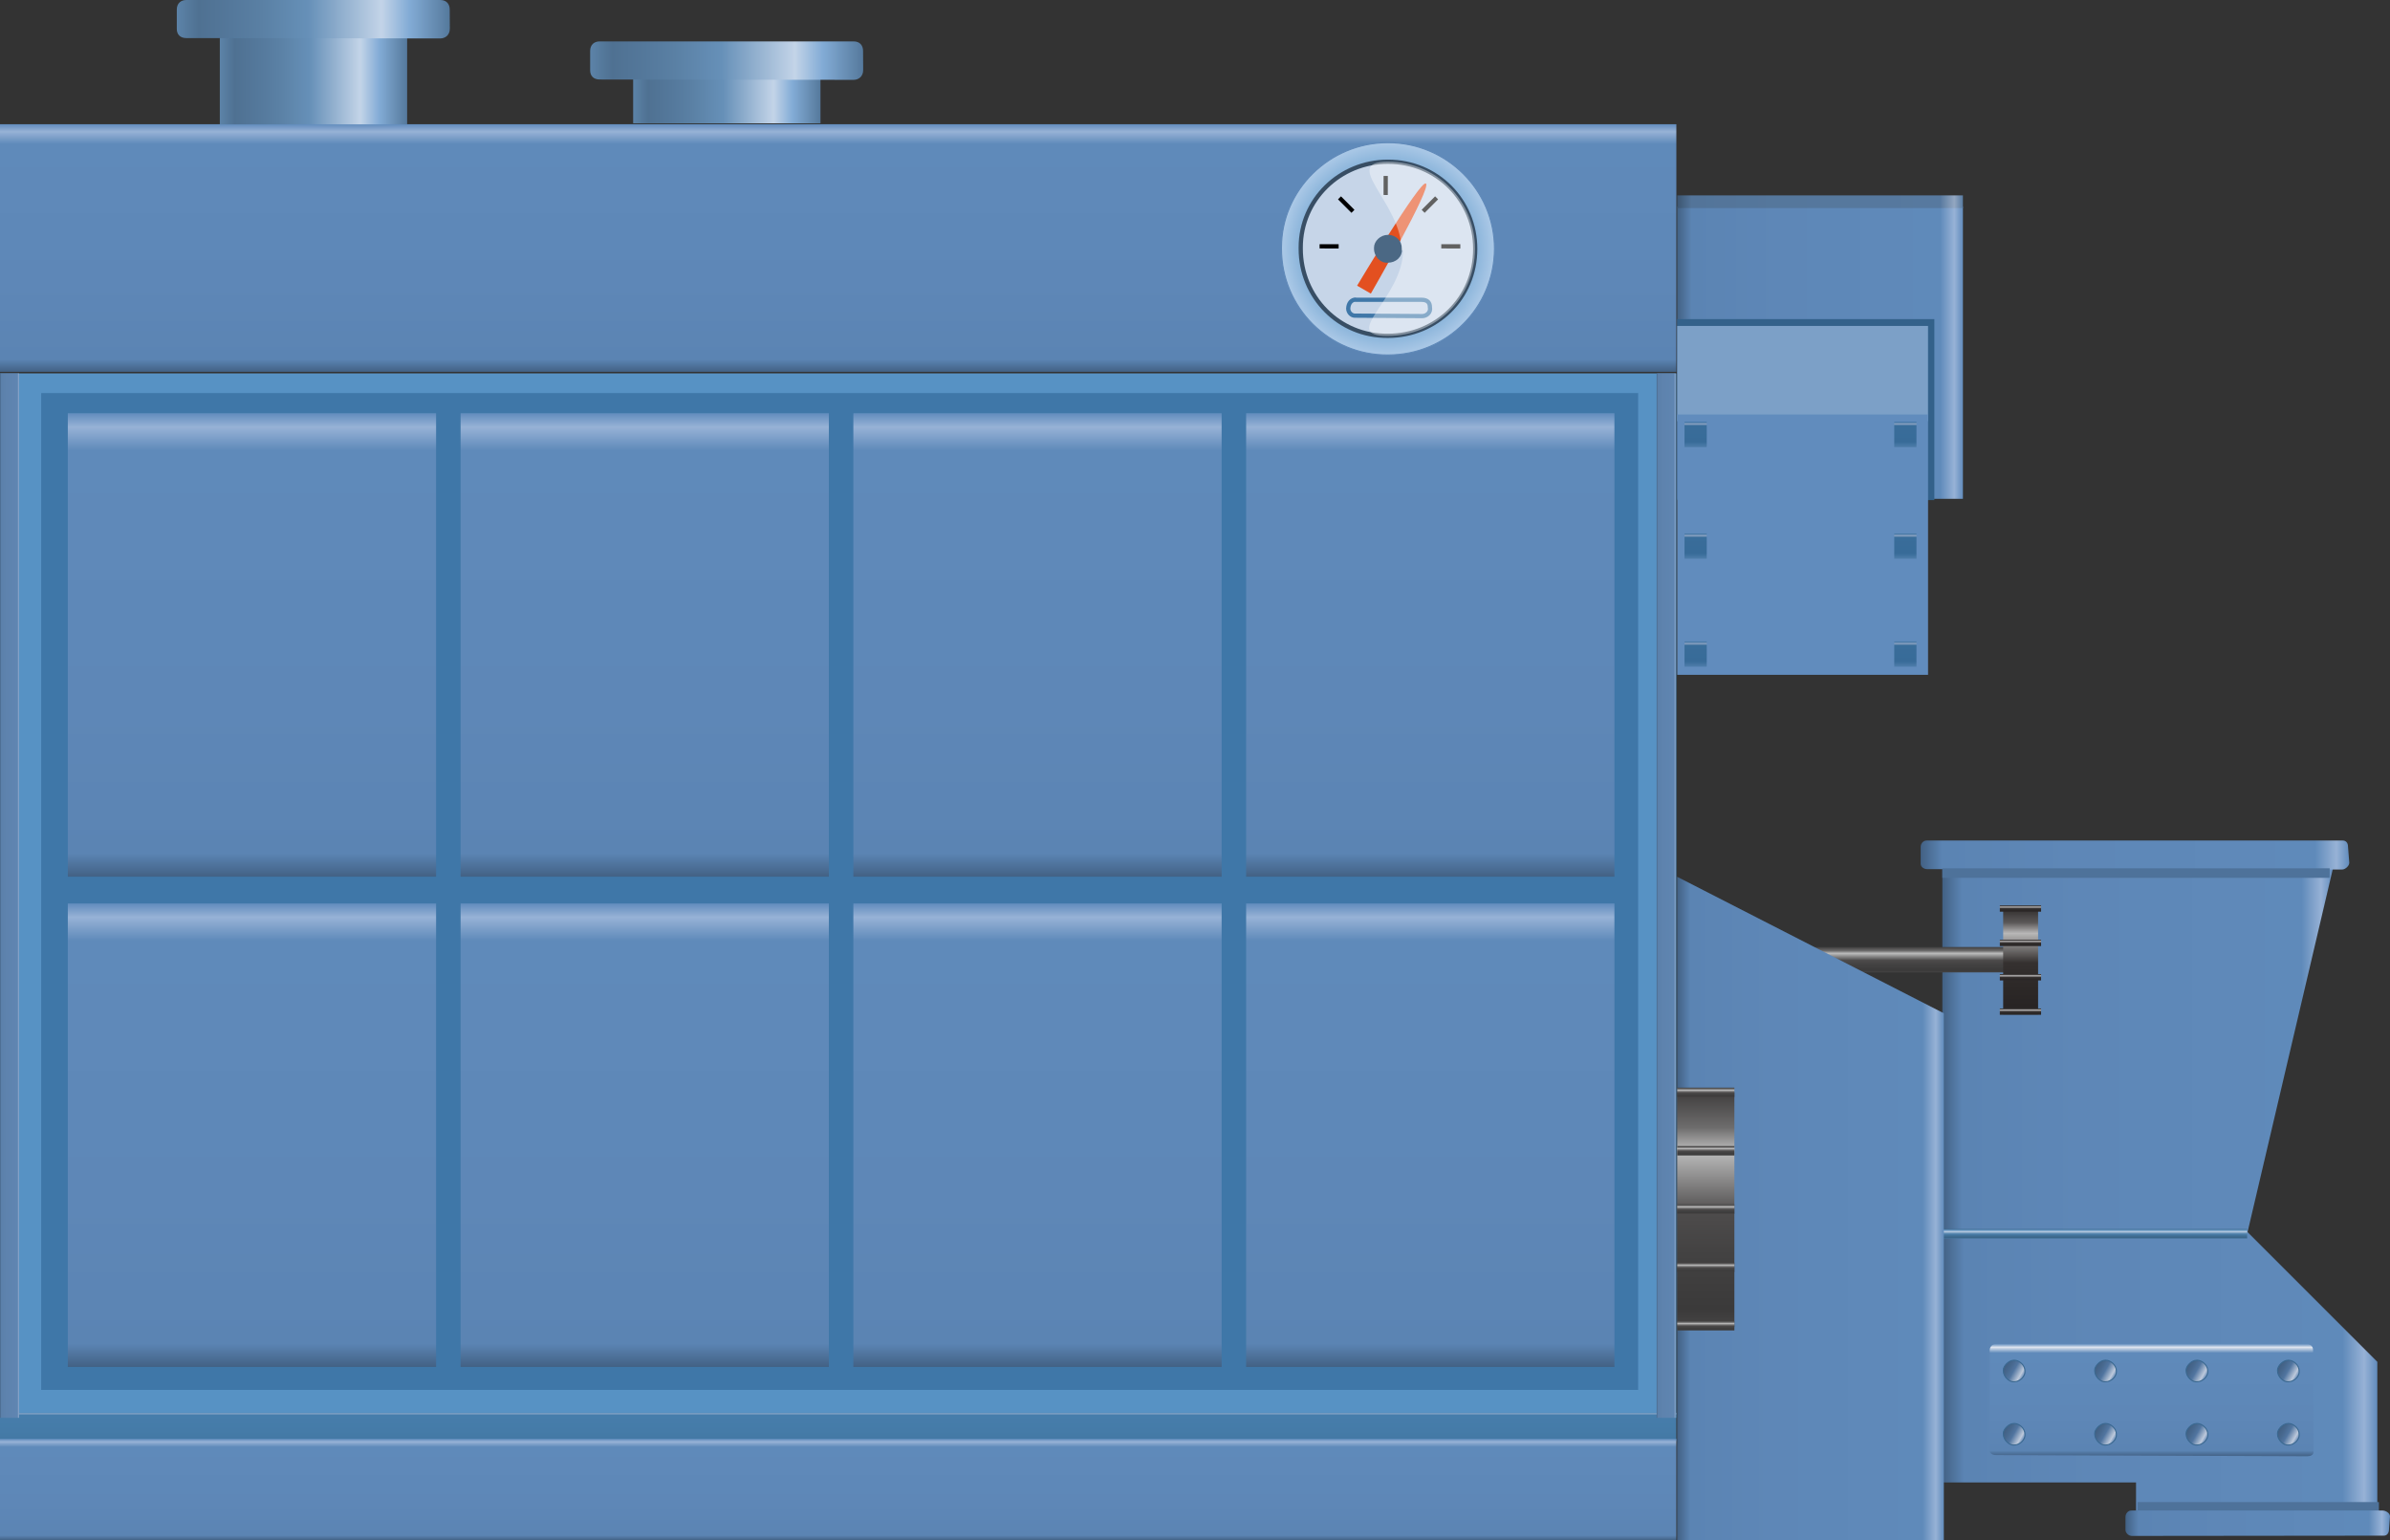 <?xml version="1.0" encoding="utf-8"?>
<!-- Generator: Adobe Illustrator 16.0.0, SVG Export Plug-In . SVG Version: 6.00 Build 0)  -->
<!DOCTYPE svg PUBLIC "-//W3C//DTD SVG 1.1//EN" "http://www.w3.org/Graphics/SVG/1.1/DTD/svg11.dtd">
<svg preserveAspectRatio="none" version="1.1" id="图层_1" xmlns="http://www.w3.org/2000/svg" xmlns:xlink="http://www.w3.org/1999/xlink" x="0px" y="0px"
	 width="564.585px" height="363.917px" viewBox="1.145 101.441 564.585 363.917"
	 enable-background="new 1.145 101.441 564.585 363.917" xml:space="preserve">
<rect x="1.145" y="101.441" width="564.585" height="363.917" fill="#333333" stroke="none"/>
<g id="surface51">
	
		<linearGradient id="SVGID_1_" gradientUnits="userSpaceOnUse" x1="339.225" y1="157.307" x2="202.225" y2="157.307" gradientTransform="matrix(0.75 0 0 -0.75 308.314 543.397)">
		<stop  offset="0" style="stop-color:#618CBD"/>
		<stop  offset="0.03" style="stop-color:#97B2D6"/>
		<stop  offset="0.08" style="stop-color:#5F8ABA"/>
		<stop  offset="0.64" style="stop-color:#5E87B7"/>
		<stop  offset="0.95" style="stop-color:#5B84B3"/>
		<stop  offset="1" style="stop-color:#426184"/>
	</linearGradient>
	<path fill="url(#SVGID_1_)" d="M459.984,458.417v-6.75h45.75v6.75h57v-35.25l-30.75-30.75h-72V458.417z"/>
	
		<linearGradient id="SVGID_2_" gradientUnits="userSpaceOnUse" x1="325.225" y1="143.805" x2="202.225" y2="143.805" gradientTransform="matrix(0.75 0 0 -0.75 308.314 457.668)">
		<stop  offset="0" style="stop-color:#618CBD"/>
		<stop  offset="0.03" style="stop-color:#97B2D6"/>
		<stop  offset="0.08" style="stop-color:#5F8ABA"/>
		<stop  offset="0.64" style="stop-color:#5E87B7"/>
		<stop  offset="0.95" style="stop-color:#5B84B3"/>
		<stop  offset="1" style="stop-color:#426184"/>
	</linearGradient>
	<path fill="url(#SVGID_2_)" d="M459.984,392.941h72l20.25-86.25h-92.25V392.941z"/>
	
		<linearGradient id="SVGID_3_" gradientUnits="userSpaceOnUse" x1="337.227" y1="196.742" x2="202.227" y2="196.742" gradientTransform="matrix(0.75 0 0 -0.75 303.188 450.994)">
		<stop  offset="0" style="stop-color:#618CBD"/>
		<stop  offset="0.03" style="stop-color:#97B2D6"/>
		<stop  offset="0.08" style="stop-color:#5F8ABA"/>
		<stop  offset="0.64" style="stop-color:#5E87B7"/>
		<stop  offset="0.95" style="stop-color:#5B84B3"/>
		<stop  offset="1" style="stop-color:#426184"/>
	</linearGradient>
	<path fill="url(#SVGID_3_)" d="M456.359,300.015h98.25c0.75,0,1.195,0.613,1.195,1.371l0.305,3.879c0,0.75-0.941,1.598-1.699,1.598
		l-98.051-0.098c-0.75,0-1.5-0.516-1.5-1.273v-3.977c0-0.75,0.59-1.5,1.348-1.5H456.359z"/>
	
		<linearGradient id="SVGID_4_" gradientUnits="userSpaceOnUse" x1="253.225" y1="201.306" x2="253.225" y2="165.941" gradientTransform="matrix(0.75 0 0 -0.75 319.495 569.92)">
		<stop  offset="0" style="stop-color:#618CBD"/>
		<stop  offset="0.03" style="stop-color:#DFE5EF"/>
		<stop  offset="0.08" style="stop-color:#5F8ABA"/>
		<stop  offset="0.64" style="stop-color:#5E87B7"/>
		<stop  offset="0.95" style="stop-color:#5B84B3"/>
		<stop  offset="1" style="stop-color:#426184"/>
	</linearGradient>
	<path fill="url(#SVGID_4_)" d="M472.664,418.941h73.5c0.75,0,1.383,0.613,1.383,1.371l0.117,24.129c0,0.75-0.734,1.023-1.492,1.023
		l-73.508-0.273c-0.75,0-1.5-0.34-1.5-1.094v-23.656c0-0.75,0.613-1.5,1.375-1.5H472.664z"/>
	
		<linearGradient id="SVGID_5_" gradientUnits="userSpaceOnUse" x1="209.661" y1="195.561" x2="201.597" y2="200.216" gradientTransform="matrix(0.75 0 0 -0.75 387.498 588.708)">
		<stop  offset="0" style="stop-color:#446387"/>
		<stop  offset="0.15" style="stop-color:#7192BC"/>
		<stop  offset="0.25" style="stop-color:#BDC9DB"/>
		<stop  offset="0.52" style="stop-color:#5175A0"/>
		<stop  offset="0.69" style="stop-color:#47688E"/>
		<stop  offset="0.8" style="stop-color:#436286"/>
		<stop  offset="0.92" style="stop-color:#3F5C7E"/>
		<stop  offset="1" style="stop-color:#496A91"/>
	</linearGradient>
	<path fill="url(#SVGID_5_)" stroke="#3A6890" stroke-width="0.25" stroke-linejoin="bevel" stroke-miterlimit="10" d="
		M539.167,439.98c0-0.75,1.141-2.25,2.551-2.25c1.199,0,2.555,1.141,2.555,2.547c0.145,1.203-1.145,2.543-2.555,2.543
		c-1.051,0.16-2.551-1.137-2.551-2.543V439.98z"/>
	
		<linearGradient id="SVGID_6_" gradientUnits="userSpaceOnUse" x1="209.662" y1="195.56" x2="201.597" y2="200.216" gradientTransform="matrix(0.75 0 0 -0.75 365.907 588.708)">
		<stop  offset="0" style="stop-color:#446387"/>
		<stop  offset="0.15" style="stop-color:#7192BC"/>
		<stop  offset="0.25" style="stop-color:#BDC9DB"/>
		<stop  offset="0.52" style="stop-color:#5175A0"/>
		<stop  offset="0.69" style="stop-color:#47688E"/>
		<stop  offset="0.8" style="stop-color:#436286"/>
		<stop  offset="0.92" style="stop-color:#3F5C7E"/>
		<stop  offset="1" style="stop-color:#496A91"/>
	</linearGradient>
	<path fill="url(#SVGID_6_)" stroke="#3A6890" stroke-width="0.25" stroke-linejoin="bevel" stroke-miterlimit="10" d="
		M517.574,439.98c0-0.75,1.145-2.25,2.555-2.25c1.195,0,2.555,1.141,2.555,2.547c0.141,1.203-1.145,2.543-2.555,2.543
		c-1.055,0.16-2.555-1.137-2.555-2.543V439.98z"/>
	
		<linearGradient id="SVGID_7_" gradientUnits="userSpaceOnUse" x1="209.661" y1="195.56" x2="201.597" y2="200.216" gradientTransform="matrix(0.75 0 0 -0.75 344.315 588.708)">
		<stop  offset="0" style="stop-color:#446387"/>
		<stop  offset="0.15" style="stop-color:#7192BC"/>
		<stop  offset="0.25" style="stop-color:#BDC9DB"/>
		<stop  offset="0.52" style="stop-color:#5175A0"/>
		<stop  offset="0.69" style="stop-color:#47688E"/>
		<stop  offset="0.8" style="stop-color:#436286"/>
		<stop  offset="0.92" style="stop-color:#3F5C7E"/>
		<stop  offset="1" style="stop-color:#496A91"/>
	</linearGradient>
	<path fill="url(#SVGID_7_)" stroke="#3A6890" stroke-width="0.25" stroke-linejoin="bevel" stroke-miterlimit="10" d="
		M495.984,439.98c0-0.75,1.145-2.25,2.555-2.25c1.195,0,2.551,1.141,2.551,2.547c0.145,1.203-1.141,2.543-2.551,2.543
		c-1.055,0.16-2.555-1.137-2.555-2.543V439.98z"/>
	
		<linearGradient id="SVGID_8_" gradientUnits="userSpaceOnUse" x1="209.661" y1="195.561" x2="201.597" y2="200.216" gradientTransform="matrix(0.75 0 0 -0.75 322.724 588.708)">
		<stop  offset="0" style="stop-color:#446387"/>
		<stop  offset="0.15" style="stop-color:#7192BC"/>
		<stop  offset="0.25" style="stop-color:#BDC9DB"/>
		<stop  offset="0.52" style="stop-color:#5175A0"/>
		<stop  offset="0.69" style="stop-color:#47688E"/>
		<stop  offset="0.8" style="stop-color:#436286"/>
		<stop  offset="0.92" style="stop-color:#3F5C7E"/>
		<stop  offset="1" style="stop-color:#496A91"/>
	</linearGradient>
	<path fill="url(#SVGID_8_)" stroke="#3A6890" stroke-width="0.25" stroke-linejoin="bevel" stroke-miterlimit="10" d="
		M474.394,439.98c0-0.75,1.141-2.25,2.551-2.25c1.199,0,2.555,1.141,2.555,2.547c0.145,1.203-1.145,2.543-2.555,2.543
		c-1.051,0.16-2.551-1.137-2.551-2.543V439.98z"/>
	
		<linearGradient id="SVGID_9_" gradientUnits="userSpaceOnUse" x1="209.66" y1="195.561" x2="201.597" y2="200.216" gradientTransform="matrix(0.75 0 0 -0.75 387.498 573.763)">
		<stop  offset="0" style="stop-color:#446387"/>
		<stop  offset="0.15" style="stop-color:#7192BC"/>
		<stop  offset="0.25" style="stop-color:#BDC9DB"/>
		<stop  offset="0.52" style="stop-color:#5175A0"/>
		<stop  offset="0.69" style="stop-color:#47688E"/>
		<stop  offset="0.8" style="stop-color:#436286"/>
		<stop  offset="0.92" style="stop-color:#3F5C7E"/>
		<stop  offset="1" style="stop-color:#496A91"/>
	</linearGradient>
	<path fill="url(#SVGID_9_)" stroke="#3A6890" stroke-width="0.25" stroke-linejoin="bevel" stroke-miterlimit="10" d="
		M539.167,425.035c0-0.75,1.141-2.25,2.551-2.25c1.199,0,2.555,1.141,2.555,2.547c0.145,1.203-1.145,2.543-2.555,2.543
		c-1.051,0.16-2.551-1.137-2.551-2.543V425.035z"/>
	
		<linearGradient id="SVGID_10_" gradientUnits="userSpaceOnUse" x1="209.661" y1="195.56" x2="201.596" y2="200.215" gradientTransform="matrix(0.75 0 0 -0.75 365.907 573.763)">
		<stop  offset="0" style="stop-color:#446387"/>
		<stop  offset="0.15" style="stop-color:#7192BC"/>
		<stop  offset="0.25" style="stop-color:#BDC9DB"/>
		<stop  offset="0.52" style="stop-color:#5175A0"/>
		<stop  offset="0.69" style="stop-color:#47688E"/>
		<stop  offset="0.8" style="stop-color:#436286"/>
		<stop  offset="0.92" style="stop-color:#3F5C7E"/>
		<stop  offset="1" style="stop-color:#496A91"/>
	</linearGradient>
	<path fill="url(#SVGID_10_)" stroke="#3A6890" stroke-width="0.25" stroke-linejoin="bevel" stroke-miterlimit="10" d="
		M517.574,425.035c0-0.75,1.145-2.25,2.555-2.25c1.195,0,2.555,1.141,2.555,2.547c0.141,1.203-1.145,2.543-2.555,2.543
		c-1.055,0.16-2.555-1.137-2.555-2.543V425.035z"/>
	
		<linearGradient id="SVGID_11_" gradientUnits="userSpaceOnUse" x1="209.662" y1="195.56" x2="201.597" y2="200.216" gradientTransform="matrix(0.75 0 0 -0.75 344.315 573.763)">
		<stop  offset="0" style="stop-color:#446387"/>
		<stop  offset="0.15" style="stop-color:#7192BC"/>
		<stop  offset="0.25" style="stop-color:#BDC9DB"/>
		<stop  offset="0.52" style="stop-color:#5175A0"/>
		<stop  offset="0.69" style="stop-color:#47688E"/>
		<stop  offset="0.8" style="stop-color:#436286"/>
		<stop  offset="0.92" style="stop-color:#3F5C7E"/>
		<stop  offset="1" style="stop-color:#496A91"/>
	</linearGradient>
	<path fill="url(#SVGID_11_)" stroke="#3A6890" stroke-width="0.25" stroke-linejoin="bevel" stroke-miterlimit="10" d="
		M495.984,425.035c0-0.75,1.145-2.25,2.555-2.25c1.195,0,2.551,1.141,2.551,2.547c0.145,1.203-1.141,2.543-2.551,2.543
		c-1.055,0.16-2.555-1.137-2.555-2.543V425.035z"/>
	
		<linearGradient id="SVGID_12_" gradientUnits="userSpaceOnUse" x1="209.661" y1="195.56" x2="201.597" y2="200.216" gradientTransform="matrix(0.75 0 0 -0.75 322.724 573.763)">
		<stop  offset="0" style="stop-color:#446387"/>
		<stop  offset="0.15" style="stop-color:#7192BC"/>
		<stop  offset="0.25" style="stop-color:#BDC9DB"/>
		<stop  offset="0.52" style="stop-color:#5175A0"/>
		<stop  offset="0.69" style="stop-color:#47688E"/>
		<stop  offset="0.8" style="stop-color:#436286"/>
		<stop  offset="0.92" style="stop-color:#3F5C7E"/>
		<stop  offset="1" style="stop-color:#496A91"/>
	</linearGradient>
	<path fill="url(#SVGID_12_)" stroke="#3A6890" stroke-width="0.25" stroke-linejoin="bevel" stroke-miterlimit="10" d="
		M474.394,425.035c0-0.75,1.141-2.25,2.551-2.25c1.199,0,2.555,1.141,2.555,2.547c0.145,1.203-1.145,2.543-2.555,2.543
		c-1.051,0.16-2.551-1.137-2.551-2.543V425.035z"/>
	
		<linearGradient id="SVGID_13_" gradientUnits="userSpaceOnUse" x1="250.226" y1="201.305" x2="250.226" y2="198.304" gradientTransform="matrix(0.75 0 0 -0.75 308.314 542.77)">
		<stop  offset="0" style="stop-color:#3E6B91"/>
		<stop  offset="0.15" style="stop-color:#6C9CC8"/>
		<stop  offset="0.25" style="stop-color:#BCCDE1"/>
		<stop  offset="0.52" style="stop-color:#4B7FAB"/>
		<stop  offset="0.69" style="stop-color:#427198"/>
		<stop  offset="0.8" style="stop-color:#3E6A8F"/>
		<stop  offset="0.92" style="stop-color:#3A6487"/>
		<stop  offset="1" style="stop-color:#44739C"/>
	</linearGradient>
	<path fill="url(#SVGID_13_)" d="M459.984,391.792h72v2.25h-72V391.792z"/>
	<path fill="#4E729A" d="M459.98,306.574h91.5v2.25h-91.5V306.574z"/>
	<path fill="#4E729A" d="M506.109,456.3h57v2.25h-57V456.3z"/>
	
		<linearGradient id="SVGID_14_" gradientUnits="userSpaceOnUse" x1="285.544" y1="197.309" x2="202.221" y2="197.309" gradientTransform="matrix(0.75 0 0 -0.75 351.571 609.277)">
		<stop  offset="0" style="stop-color:#618CBD"/>
		<stop  offset="0.03" style="stop-color:#97B2D6"/>
		<stop  offset="0.08" style="stop-color:#5F8ABA"/>
		<stop  offset="0.64" style="stop-color:#5E87B7"/>
		<stop  offset="0.95" style="stop-color:#5B84B3"/>
		<stop  offset="1" style="stop-color:#426184"/>
	</linearGradient>
	<path fill="url(#SVGID_14_)" d="M504.738,458.296h59.25c0.75,0,1.742,0.613,1.742,1.371l-0.242,3.129
		c0,0.75-0.422,1.438-1.18,1.438l-59.57,0.063c-0.75,0-1.5-0.68-1.5-1.434v-3.066c0-0.75,0.582-1.5,1.34-1.5H504.738z"/>
	
		<linearGradient id="SVGID_15_" gradientUnits="userSpaceOnUse" x1="237.226" y1="201.305" x2="237.226" y2="193.304" gradientTransform="matrix(0.75 0 0 -0.75 272.264 476.149)">
		<stop  offset="0" style="stop-color:#403E3E"/>
		<stop  offset="0.15" style="stop-color:#6D6C6C"/>
		<stop  offset="0.25" style="stop-color:#BCBCBC"/>
		<stop  offset="0.52" style="stop-color:#4D4B4B"/>
		<stop  offset="0.69" style="stop-color:#434242"/>
		<stop  offset="0.8" style="stop-color:#3F3E3E"/>
		<stop  offset="0.92" style="stop-color:#3B3A3A"/>
		<stop  offset="1" style="stop-color:#454444"/>
	</linearGradient>
	<path fill="url(#SVGID_15_)" d="M423.933,325.171h52.5v6h-52.5V325.171z"/>
	
		<linearGradient id="SVGID_16_" gradientUnits="userSpaceOnUse" x1="292.223" y1="155.304" x2="202.224" y2="155.304" gradientTransform="matrix(0.75 0 0 -0.75 245.679 301.258)">
		<stop  offset="0" style="stop-color:#618CBD"/>
		<stop  offset="0.03" style="stop-color:#97B2D6"/>
		<stop  offset="0.08" style="stop-color:#5F8ABA"/>
		<stop  offset="0.64" style="stop-color:#5E87B7"/>
		<stop  offset="0.95" style="stop-color:#5B84B3"/>
		<stop  offset="1" style="stop-color:#426184"/>
	</linearGradient>
	<path fill="url(#SVGID_16_)" d="M397.347,150.281h67.5v69h-67.5V150.281z"/>
	<path fill="#33618A" d="M397.347,176.832h60.75v42.75h-60.75V176.832z"/>
	<path fill="#7CA0C7" d="M397.351,178.441h59.25v22.5h-59.25V178.441z"/>
	<path fill="#618CBD" d="M397.355,199.363h59.25v61.5h-59.25V199.363z"/>
	
		<linearGradient id="SVGID_17_" gradientUnits="userSpaceOnUse" x1="292.223" y1="199.304" x2="202.224" y2="199.304" gradientTransform="matrix(0.75 0 0 -0.75 245.679 298.574)">
		<stop  offset="0" style="stop-color:#587BA2"/>
		<stop  offset="0.03" style="stop-color:#93A7C1"/>
		<stop  offset="0.08" style="stop-color:#57799F"/>
		<stop  offset="0.64" style="stop-color:#55779C"/>
		<stop  offset="0.95" style="stop-color:#537499"/>
		<stop  offset="1" style="stop-color:#3C5570"/>
	</linearGradient>
	<path fill="url(#SVGID_17_)" d="M397.347,147.598h67.5v3h-67.5V147.598z"/>
	
		<linearGradient id="SVGID_18_" gradientUnits="userSpaceOnUse" x1="205.727" y1="201.303" x2="205.727" y2="193.303" gradientTransform="matrix(0.75 0 0 -0.75 247.404 403.938)">
		<stop  offset="0" style="stop-color:#3C72A2"/>
		<stop  offset="0.09" style="stop-color:#869FBE"/>
		<stop  offset="0.16" style="stop-color:#396D9A"/>
		<stop  offset="0.79" style="stop-color:#386B98"/>
		<stop  offset="1" style="stop-color:#4F7EAB"/>
	</linearGradient>
	<path fill="url(#SVGID_18_)" d="M404.324,252.961h-5.25v6h5.25V252.961z"/>
	
		<linearGradient id="SVGID_19_" gradientUnits="userSpaceOnUse" x1="205.727" y1="201.303" x2="205.727" y2="193.303" gradientTransform="matrix(0.75 0 0 -0.75 247.404 352.07)">
		<stop  offset="0" style="stop-color:#3C72A2"/>
		<stop  offset="0.09" style="stop-color:#869FBE"/>
		<stop  offset="0.16" style="stop-color:#396D9A"/>
		<stop  offset="0.79" style="stop-color:#386B98"/>
		<stop  offset="1" style="stop-color:#4F7EAB"/>
	</linearGradient>
	<path fill="url(#SVGID_19_)" d="M404.324,201.094h-5.25v6h5.25V201.094z"/>
	
		<linearGradient id="SVGID_20_" gradientUnits="userSpaceOnUse" x1="205.727" y1="201.306" x2="205.727" y2="193.306" gradientTransform="matrix(0.75 0 0 -0.75 247.404 378.432)">
		<stop  offset="0" style="stop-color:#3C72A2"/>
		<stop  offset="0.09" style="stop-color:#869FBE"/>
		<stop  offset="0.16" style="stop-color:#396D9A"/>
		<stop  offset="0.79" style="stop-color:#386B98"/>
		<stop  offset="1" style="stop-color:#4F7EAB"/>
	</linearGradient>
	<path fill="url(#SVGID_20_)" d="M404.324,227.453h-5.25v6h5.25V227.453z"/>
	
		<linearGradient id="SVGID_21_" gradientUnits="userSpaceOnUse" x1="205.725" y1="201.303" x2="205.725" y2="193.303" gradientTransform="matrix(0.75 0 0 -0.75 296.948 352.07)">
		<stop  offset="0" style="stop-color:#3C72A2"/>
		<stop  offset="0.09" style="stop-color:#869FBE"/>
		<stop  offset="0.16" style="stop-color:#396D9A"/>
		<stop  offset="0.79" style="stop-color:#386B98"/>
		<stop  offset="1" style="stop-color:#4F7EAB"/>
	</linearGradient>
	<path fill="url(#SVGID_21_)" d="M453.867,201.094h-5.25v6h5.25V201.094z"/>
	
		<linearGradient id="SVGID_22_" gradientUnits="userSpaceOnUse" x1="205.725" y1="201.306" x2="205.725" y2="193.306" gradientTransform="matrix(0.75 0 0 -0.75 296.948 378.432)">
		<stop  offset="0" style="stop-color:#3C72A2"/>
		<stop  offset="0.09" style="stop-color:#869FBE"/>
		<stop  offset="0.16" style="stop-color:#396D9A"/>
		<stop  offset="0.79" style="stop-color:#386B98"/>
		<stop  offset="1" style="stop-color:#4F7EAB"/>
	</linearGradient>
	<path fill="url(#SVGID_22_)" d="M453.867,227.453h-5.25v6h5.25V227.453z"/>
	
		<linearGradient id="SVGID_23_" gradientUnits="userSpaceOnUse" x1="205.725" y1="201.303" x2="205.725" y2="193.303" gradientTransform="matrix(0.75 0 0 -0.75 296.948 403.938)">
		<stop  offset="0" style="stop-color:#3C72A2"/>
		<stop  offset="0.09" style="stop-color:#869FBE"/>
		<stop  offset="0.16" style="stop-color:#396D9A"/>
		<stop  offset="0.79" style="stop-color:#386B98"/>
		<stop  offset="1" style="stop-color:#4F7EAB"/>
	</linearGradient>
	<path fill="url(#SVGID_23_)" d="M453.867,252.961h-5.25v6h5.25V252.961z"/>
	<path fill="#5792C4" d="M1.145,189.645h396v246.75h-396V189.645z"/>
	<path fill="#3F77A8" d="M10.871,194.305h377.25v235.5H10.871V194.305z"/>
	
		<linearGradient id="SVGID_24_" gradientUnits="userSpaceOnUse" x1="260.225" y1="201.306" x2="260.225" y2="55.306" gradientTransform="matrix(0.75 0 0 -0.75 -134.504 350.037)">
		<stop  offset="0" style="stop-color:#618CBD"/>
		<stop  offset="0.03" style="stop-color:#97B2D6"/>
		<stop  offset="0.08" style="stop-color:#5F8ABA"/>
		<stop  offset="0.64" style="stop-color:#5E87B7"/>
		<stop  offset="0.95" style="stop-color:#5B84B3"/>
		<stop  offset="1" style="stop-color:#426184"/>
	</linearGradient>
	<path fill="url(#SVGID_24_)" d="M17.164,199.059h87v109.5h-87V199.059z"/>
	
		<linearGradient id="SVGID_25_" gradientUnits="userSpaceOnUse" x1="260.227" y1="201.306" x2="260.227" y2="55.306" gradientTransform="matrix(0.75 0 0 -0.75 -41.721 350.037)">
		<stop  offset="0" style="stop-color:#618CBD"/>
		<stop  offset="0.03" style="stop-color:#97B2D6"/>
		<stop  offset="0.08" style="stop-color:#5F8ABA"/>
		<stop  offset="0.64" style="stop-color:#5E87B7"/>
		<stop  offset="0.95" style="stop-color:#5B84B3"/>
		<stop  offset="1" style="stop-color:#426184"/>
	</linearGradient>
	<path fill="url(#SVGID_25_)" d="M109.949,199.059h87v109.5h-87V199.059z"/>
	
		<linearGradient id="SVGID_26_" gradientUnits="userSpaceOnUse" x1="260.224" y1="201.306" x2="260.224" y2="55.306" gradientTransform="matrix(0.75 0 0 -0.75 51.062 350.037)">
		<stop  offset="0" style="stop-color:#618CBD"/>
		<stop  offset="0.03" style="stop-color:#97B2D6"/>
		<stop  offset="0.08" style="stop-color:#5F8ABA"/>
		<stop  offset="0.64" style="stop-color:#5E87B7"/>
		<stop  offset="0.95" style="stop-color:#5B84B3"/>
		<stop  offset="1" style="stop-color:#426184"/>
	</linearGradient>
	<path fill="url(#SVGID_26_)" d="M202.73,199.059h87v109.5h-87V199.059z"/>
	
		<linearGradient id="SVGID_27_" gradientUnits="userSpaceOnUse" x1="260.227" y1="201.306" x2="260.227" y2="55.306" gradientTransform="matrix(0.75 0 0 -0.75 143.846 350.037)">
		<stop  offset="0" style="stop-color:#618CBD"/>
		<stop  offset="0.03" style="stop-color:#97B2D6"/>
		<stop  offset="0.08" style="stop-color:#5F8ABA"/>
		<stop  offset="0.64" style="stop-color:#5E87B7"/>
		<stop  offset="0.95" style="stop-color:#5B84B3"/>
		<stop  offset="1" style="stop-color:#426184"/>
	</linearGradient>
	<path fill="url(#SVGID_27_)" d="M295.515,199.059h87v109.5h-87V199.059z"/>
	
		<linearGradient id="SVGID_28_" gradientUnits="userSpaceOnUse" x1="260.224" y1="201.306" x2="260.224" y2="55.306" gradientTransform="matrix(0.75 0 0 -0.75 -134.504 465.855)">
		<stop  offset="0" style="stop-color:#618CBD"/>
		<stop  offset="0.03" style="stop-color:#97B2D6"/>
		<stop  offset="0.08" style="stop-color:#5F8ABA"/>
		<stop  offset="0.64" style="stop-color:#5E87B7"/>
		<stop  offset="0.95" style="stop-color:#5B84B3"/>
		<stop  offset="1" style="stop-color:#426184"/>
	</linearGradient>
	<path fill="url(#SVGID_28_)" d="M17.164,314.875h87v109.5h-87V314.875z"/>
	
		<linearGradient id="SVGID_29_" gradientUnits="userSpaceOnUse" x1="260.226" y1="201.306" x2="260.226" y2="55.306" gradientTransform="matrix(0.75 0 0 -0.75 -41.72 465.855)">
		<stop  offset="0" style="stop-color:#618CBD"/>
		<stop  offset="0.03" style="stop-color:#97B2D6"/>
		<stop  offset="0.08" style="stop-color:#5F8ABA"/>
		<stop  offset="0.64" style="stop-color:#5E87B7"/>
		<stop  offset="0.95" style="stop-color:#5B84B3"/>
		<stop  offset="1" style="stop-color:#426184"/>
	</linearGradient>
	<path fill="url(#SVGID_29_)" d="M109.949,314.875h87v109.5h-87V314.875z"/>
	
		<linearGradient id="SVGID_30_" gradientUnits="userSpaceOnUse" x1="260.223" y1="201.306" x2="260.223" y2="55.306" gradientTransform="matrix(0.75 0 0 -0.75 51.063 465.855)">
		<stop  offset="0" style="stop-color:#618CBD"/>
		<stop  offset="0.03" style="stop-color:#97B2D6"/>
		<stop  offset="0.08" style="stop-color:#5F8ABA"/>
		<stop  offset="0.64" style="stop-color:#5E87B7"/>
		<stop  offset="0.95" style="stop-color:#5B84B3"/>
		<stop  offset="1" style="stop-color:#426184"/>
	</linearGradient>
	<path fill="url(#SVGID_30_)" d="M202.73,314.875h87v109.5h-87V314.875z"/>
	
		<linearGradient id="SVGID_31_" gradientUnits="userSpaceOnUse" x1="260.226" y1="201.306" x2="260.226" y2="55.306" gradientTransform="matrix(0.75 0 0 -0.75 143.846 465.855)">
		<stop  offset="0" style="stop-color:#618CBD"/>
		<stop  offset="0.03" style="stop-color:#97B2D6"/>
		<stop  offset="0.08" style="stop-color:#5F8ABA"/>
		<stop  offset="0.64" style="stop-color:#5E87B7"/>
		<stop  offset="0.95" style="stop-color:#5B84B3"/>
		<stop  offset="1" style="stop-color:#426184"/>
	</linearGradient>
	<path fill="url(#SVGID_31_)" d="M295.515,314.875h87v109.5h-87V314.875z"/>
	
		<linearGradient id="SVGID_32_" gradientUnits="userSpaceOnUse" x1="466.224" y1="201.302" x2="466.224" y2="123.302" gradientTransform="matrix(0.75 0 0 -0.75 -150.524 281.762)">
		<stop  offset="0" style="stop-color:#618CBD"/>
		<stop  offset="0.03" style="stop-color:#97B2D6"/>
		<stop  offset="0.08" style="stop-color:#5F8ABA"/>
		<stop  offset="0.64" style="stop-color:#5E87B7"/>
		<stop  offset="0.95" style="stop-color:#5B84B3"/>
		<stop  offset="1" style="stop-color:#426184"/>
	</linearGradient>
	<path fill="url(#SVGID_32_)" d="M1.145,130.785h396v58.5h-396V130.785z"/>
	
		<linearGradient id="SVGID_33_" gradientUnits="userSpaceOnUse" x1="286.223" y1="96.804" x2="202.223" y2="96.804" gradientTransform="matrix(0.75 0 0 -0.75 245.664 459.551)">
		<stop  offset="0" style="stop-color:#618CBD"/>
		<stop  offset="0.03" style="stop-color:#97B2D6"/>
		<stop  offset="0.08" style="stop-color:#5F8ABA"/>
		<stop  offset="0.64" style="stop-color:#5E87B7"/>
		<stop  offset="0.95" style="stop-color:#5B84B3"/>
		<stop  offset="1" style="stop-color:#426184"/>
	</linearGradient>
	<path fill="url(#SVGID_33_)" d="M397.332,308.574l63,32.25v124.5h-63V308.574z"/>
	
		<linearGradient id="SVGID_34_" gradientUnits="userSpaceOnUse" x1="466.224" y1="201.304" x2="466.224" y2="192.304" gradientTransform="matrix(0.75 0 0 -0.75 -150.524 586.176)">
		<stop  offset="0" style="stop-color:#477FAE"/>
		<stop  offset="0.03" style="stop-color:#8BA9CA"/>
		<stop  offset="0.08" style="stop-color:#467DAB"/>
		<stop  offset="0.64" style="stop-color:#457BA8"/>
		<stop  offset="0.95" style="stop-color:#4378A4"/>
		<stop  offset="1" style="stop-color:#2F5779"/>
	</linearGradient>
	<path fill="url(#SVGID_34_)" d="M1.145,435.199h396v6.75h-396V435.199z"/>
	
		<linearGradient id="SVGID_35_" gradientUnits="userSpaceOnUse" x1="466.224" y1="201.303" x2="466.224" y2="169.303" gradientTransform="matrix(0.75 0 0 -0.75 -150.524 592.336)">
		<stop  offset="0" style="stop-color:#618CBD"/>
		<stop  offset="0.03" style="stop-color:#97B2D6"/>
		<stop  offset="0.08" style="stop-color:#5F8ABA"/>
		<stop  offset="0.64" style="stop-color:#5E87B7"/>
		<stop  offset="0.95" style="stop-color:#5B84B3"/>
		<stop  offset="1" style="stop-color:#426184"/>
	</linearGradient>
	<path fill="url(#SVGID_35_)" d="M1.145,441.359h396v24h-396V441.359z"/>
	
		<linearGradient id="SVGID_36_" gradientUnits="userSpaceOnUse" x1="211.222" y1="201.304" x2="211.222" y2="127.304" gradientTransform="matrix(0.75 0 0 -0.75 245.688 510.449)">
		<stop  offset="0" style="stop-color:#403E3E"/>
		<stop  offset="0.15" style="stop-color:#6D6C6C"/>
		<stop  offset="0.25" style="stop-color:#BCBCBC"/>
		<stop  offset="0.52" style="stop-color:#4D4B4B"/>
		<stop  offset="0.69" style="stop-color:#434242"/>
		<stop  offset="0.8" style="stop-color:#3F3E3E"/>
		<stop  offset="0.92" style="stop-color:#3B3A3A"/>
		<stop  offset="1" style="stop-color:#454444"/>
	</linearGradient>
	<path fill="url(#SVGID_36_)" d="M397.355,359.472h13.5v55.5h-13.5V359.472z"/>
	
		<linearGradient id="SVGID_37_" gradientUnits="userSpaceOnUse" x1="211.222" y1="201.301" x2="211.222" y2="198.301" gradientTransform="matrix(0.75 0 0 -0.75 245.688 509.366)">
		<stop  offset="0" style="stop-color:#403E3E"/>
		<stop  offset="0.15" style="stop-color:#6D6C6C"/>
		<stop  offset="0.25" style="stop-color:#BCBCBC"/>
		<stop  offset="0.52" style="stop-color:#4D4B4B"/>
		<stop  offset="0.69" style="stop-color:#434242"/>
		<stop  offset="0.8" style="stop-color:#3F3E3E"/>
		<stop  offset="0.92" style="stop-color:#3B3A3A"/>
		<stop  offset="1" style="stop-color:#454444"/>
	</linearGradient>
	<path fill="url(#SVGID_37_)" d="M397.355,358.39h13.5v2.25h-13.5V358.39z"/>
	
		<linearGradient id="SVGID_38_" gradientUnits="userSpaceOnUse" x1="211.222" y1="201.304" x2="211.222" y2="198.304" gradientTransform="matrix(0.75 0 0 -0.75 245.688 523.146)">
		<stop  offset="0" style="stop-color:#403E3E"/>
		<stop  offset="0.15" style="stop-color:#6D6C6C"/>
		<stop  offset="0.25" style="stop-color:#BCBCBC"/>
		<stop  offset="0.52" style="stop-color:#4D4B4B"/>
		<stop  offset="0.69" style="stop-color:#434242"/>
		<stop  offset="0.8" style="stop-color:#3F3E3E"/>
		<stop  offset="0.92" style="stop-color:#3B3A3A"/>
		<stop  offset="1" style="stop-color:#454444"/>
	</linearGradient>
	<path fill="url(#SVGID_38_)" d="M397.355,372.167h13.5v2.25h-13.5V372.167z"/>
	
		<linearGradient id="SVGID_39_" gradientUnits="userSpaceOnUse" x1="211.222" y1="201.306" x2="211.222" y2="198.306" gradientTransform="matrix(0.75 0 0 -0.75 245.688 536.924)">
		<stop  offset="0" style="stop-color:#403E3E"/>
		<stop  offset="0.15" style="stop-color:#6D6C6C"/>
		<stop  offset="0.25" style="stop-color:#BCBCBC"/>
		<stop  offset="0.52" style="stop-color:#4D4B4B"/>
		<stop  offset="0.69" style="stop-color:#434242"/>
		<stop  offset="0.8" style="stop-color:#3F3E3E"/>
		<stop  offset="0.92" style="stop-color:#3B3A3A"/>
		<stop  offset="1" style="stop-color:#454444"/>
	</linearGradient>
	<path fill="url(#SVGID_39_)" d="M397.355,385.945h13.5v2.25h-13.5V385.945z"/>
	
		<linearGradient id="SVGID_40_" gradientUnits="userSpaceOnUse" x1="211.222" y1="201.305" x2="211.222" y2="198.305" gradientTransform="matrix(0.75 0 0 -0.75 245.688 564.482)">
		<stop  offset="0" style="stop-color:#403E3E"/>
		<stop  offset="0.15" style="stop-color:#6D6C6C"/>
		<stop  offset="0.25" style="stop-color:#BCBCBC"/>
		<stop  offset="0.52" style="stop-color:#4D4B4B"/>
		<stop  offset="0.69" style="stop-color:#434242"/>
		<stop  offset="0.8" style="stop-color:#3F3E3E"/>
		<stop  offset="0.92" style="stop-color:#3B3A3A"/>
		<stop  offset="1" style="stop-color:#454444"/>
	</linearGradient>
	<path fill="url(#SVGID_40_)" d="M397.355,413.503h13.5v2.25h-13.5V413.503z"/>
	
		<linearGradient id="SVGID_41_" gradientUnits="userSpaceOnUse" x1="211.222" y1="201.304" x2="211.222" y2="198.304" gradientTransform="matrix(0.75 0 0 -0.75 245.688 550.703)">
		<stop  offset="0" style="stop-color:#403E3E"/>
		<stop  offset="0.15" style="stop-color:#6D6C6C"/>
		<stop  offset="0.25" style="stop-color:#BCBCBC"/>
		<stop  offset="0.52" style="stop-color:#4D4B4B"/>
		<stop  offset="0.69" style="stop-color:#434242"/>
		<stop  offset="0.8" style="stop-color:#3F3E3E"/>
		<stop  offset="0.92" style="stop-color:#3B3A3A"/>
		<stop  offset="1" style="stop-color:#454444"/>
	</linearGradient>
	<path fill="url(#SVGID_41_)" d="M397.355,399.726h13.5v2.25h-13.5V399.726z"/>
	
		<linearGradient id="SVGID_42_" gradientUnits="userSpaceOnUse" x1="208.223" y1="36.804" x2="202.223" y2="36.804" gradientTransform="matrix(0.75 0 0 -0.75 240.824 340.621)">
		<stop  offset="0" style="stop-color:#6187B3"/>
		<stop  offset="0.03" style="stop-color:#97AFCF"/>
		<stop  offset="0.08" style="stop-color:#5F85B1"/>
		<stop  offset="0.64" style="stop-color:#5E83AE"/>
		<stop  offset="0.95" style="stop-color:#5B80AA"/>
		<stop  offset="1" style="stop-color:#425D7D"/>
	</linearGradient>
	<path fill="url(#SVGID_42_)" d="M392.492,189.645h4.5v246.75h-4.5V189.645z"/>
	
		<linearGradient id="SVGID_43_" gradientUnits="userSpaceOnUse" x1="208.225" y1="36.804" x2="202.225" y2="36.804" gradientTransform="matrix(0.75 0 0 -0.75 -150.524 340.622)">
		<stop  offset="0" style="stop-color:#6187B3"/>
		<stop  offset="0.03" style="stop-color:#97AFCF"/>
		<stop  offset="0.08" style="stop-color:#5F85B1"/>
		<stop  offset="0.64" style="stop-color:#5E83AE"/>
		<stop  offset="0.95" style="stop-color:#5B80AA"/>
		<stop  offset="1" style="stop-color:#425D7D"/>
	</linearGradient>
	<path fill="url(#SVGID_43_)" d="M1.145,189.645h4.5v246.75h-4.5V189.645z"/>
	
		<radialGradient id="SVGID_44_" cx="235.766" cy="167.868" r="47.356" gradientTransform="matrix(0.75 0 0 -0.75 152.201 286.117)" gradientUnits="userSpaceOnUse">
		<stop  offset="0" style="stop-color:#76A2C9"/>
		<stop  offset="0.54" style="stop-color:#7EADD6"/>
		<stop  offset="0.74" style="stop-color:#B4CEEA"/>
		<stop  offset="0.91" style="stop-color:#76A2C9"/>
		<stop  offset="1" style="stop-color:#7EADD6"/>
	</radialGradient>
	<path fill="url(#SVGID_44_)" stroke="#5F89B9" stroke-width="0.25" stroke-linejoin="bevel" stroke-miterlimit="10" d="
		M303.871,159.891c0-13.5,11.262-24.75,25.152-24.75c13.848,0,25.156,11.227,25.156,25.074
		c-0.059,13.926-11.262,25.078-25.156,25.078c-13.902,0.098-25.152-11.227-25.152-25.078V159.891z"/>
	<path fill="#C6D5E8" stroke="#384E64" stroke-linejoin="bevel" stroke-miterlimit="10" d="M308.414,159.898
		c0-11.25,9.227-20.25,20.609-20.25c11.641,0,20.609,9.211,20.609,20.566c0.031,11.684-9.227,20.566-20.609,20.566
		c-11.609,0.117-20.609-9.207-20.609-20.566V159.898z"/>
	<path fill="#E35020" d="M321.73,168.93c0,0,14.895-24.906,16.227-24.141c1.645,0.684-12.98,26.016-12.98,26.016L321.73,168.93z"/>
	<path fill="#4B6884" d="M325.726,159.926c0-1.5,1.477-3,3.297-3c1.953,0,3.301,1.473,3.301,3.289
		c0.152,1.961-1.477,3.289-3.301,3.289c-1.797,0.172-3.297-1.473-3.297-3.289V159.926z"/>
	<path fill="none" stroke="#000000" stroke-linejoin="bevel" stroke-miterlimit="10" d="M328.488,143.004l-0.008,4.5"/>
	<path fill="none" stroke="#000000" stroke-linejoin="bevel" stroke-miterlimit="10" d="M312.871,159.633l4.5,0.008"/>
	<path fill="none" stroke="#000000" stroke-linejoin="bevel" stroke-miterlimit="10" d="M341.617,159.633l4.5,0.008"/>
	<path fill="none" stroke="#000000" stroke-linejoin="bevel" stroke-miterlimit="10" d="M317.574,148.18l3.176,3.188"/>
	<path fill="none" stroke="#000000" stroke-linejoin="bevel" stroke-miterlimit="10" d="M340.511,148.18l-3.176,3.188"/>
	<path fill="none" stroke="#3F77A8" stroke-linejoin="bevel" stroke-miterlimit="10" d="M321.199,172.262h15.75
		c1.5,0,1.98,0.754,1.98,1.75c0.27,1.25-0.809,2.105-1.809,2.105l-15.922-0.105c-0.75,0-1.563-0.703-1.563-1.699
		c0.063-1.301,0.809-2.102,1.809-2.102L321.199,172.262z"/>
	<path fill="#FFFFFF" fill-opacity="0.38" d="M332.265,160.648c0-11.25-14.664-21-3.281-21c11.531,0,20.609,9.207,20.609,20.566
		c-0.078,11.684-9.227,20.57-20.609,20.57c-11.719,0.113,3.613-8.91,3.613-20.27L332.265,160.648z"/>
	
		<linearGradient id="SVGID_45_" gradientUnits="userSpaceOnUse" x1="207.726" y1="201.307" x2="207.726" y2="167.307" gradientTransform="matrix(0.75 0 0 -0.75 322.682 466.558)">
		<stop  offset="0" style="stop-color:#2B2827"/>
		<stop  offset="0.15" style="stop-color:#5B5858"/>
		<stop  offset="0.25" style="stop-color:#B8B7B7"/>
		<stop  offset="0.52" style="stop-color:#353130"/>
		<stop  offset="0.69" style="stop-color:#2E2A29"/>
		<stop  offset="0.8" style="stop-color:#2B2726"/>
		<stop  offset="0.92" style="stop-color:#282424"/>
		<stop  offset="1" style="stop-color:#2F2B2B"/>
	</linearGradient>
	<path fill="url(#SVGID_45_)" d="M474.351,315.578h8.25v25.5h-8.25V315.578z"/>
	
		<linearGradient id="SVGID_46_" gradientUnits="userSpaceOnUse" x1="208.725" y1="201.304" x2="208.725" y2="199.304" gradientTransform="matrix(0.75 0 0 -0.75 321.889 466.301)">
		<stop  offset="0" style="stop-color:#2B2827"/>
		<stop  offset="0.15" style="stop-color:#5B5858"/>
		<stop  offset="0.25" style="stop-color:#B8B7B7"/>
		<stop  offset="0.52" style="stop-color:#353130"/>
		<stop  offset="0.69" style="stop-color:#2E2A29"/>
		<stop  offset="0.8" style="stop-color:#2B2726"/>
		<stop  offset="0.92" style="stop-color:#282424"/>
		<stop  offset="1" style="stop-color:#2F2B2B"/>
	</linearGradient>
	<path fill="url(#SVGID_46_)" d="M473.558,315.324h9.75v1.5h-9.75V315.324z"/>
	
		<linearGradient id="SVGID_47_" gradientUnits="userSpaceOnUse" x1="208.725" y1="201.304" x2="208.725" y2="199.304" gradientTransform="matrix(0.75 0 0 -0.75 321.889 474.422)">
		<stop  offset="0" style="stop-color:#2B2827"/>
		<stop  offset="0.15" style="stop-color:#5B5858"/>
		<stop  offset="0.25" style="stop-color:#B8B7B7"/>
		<stop  offset="0.52" style="stop-color:#353130"/>
		<stop  offset="0.69" style="stop-color:#2E2A29"/>
		<stop  offset="0.8" style="stop-color:#2B2726"/>
		<stop  offset="0.92" style="stop-color:#282424"/>
		<stop  offset="1" style="stop-color:#2F2B2B"/>
	</linearGradient>
	<path fill="url(#SVGID_47_)" d="M473.558,323.445h9.75v1.5h-9.75V323.445z"/>
	
		<linearGradient id="SVGID_48_" gradientUnits="userSpaceOnUse" x1="208.725" y1="201.304" x2="208.725" y2="199.304" gradientTransform="matrix(0.75 0 0 -0.75 321.889 490.664)">
		<stop  offset="0" style="stop-color:#2B2827"/>
		<stop  offset="0.15" style="stop-color:#5B5858"/>
		<stop  offset="0.25" style="stop-color:#B8B7B7"/>
		<stop  offset="0.52" style="stop-color:#353130"/>
		<stop  offset="0.69" style="stop-color:#2E2A29"/>
		<stop  offset="0.8" style="stop-color:#2B2726"/>
		<stop  offset="0.92" style="stop-color:#282424"/>
		<stop  offset="1" style="stop-color:#2F2B2B"/>
	</linearGradient>
	<path fill="url(#SVGID_48_)" d="M473.558,339.687h9.75v1.5h-9.75V339.687z"/>
	
		<linearGradient id="SVGID_49_" gradientUnits="userSpaceOnUse" x1="208.725" y1="201.304" x2="208.725" y2="199.304" gradientTransform="matrix(0.75 0 0 -0.75 321.889 482.543)">
		<stop  offset="0" style="stop-color:#2B2827"/>
		<stop  offset="0.15" style="stop-color:#5B5858"/>
		<stop  offset="0.25" style="stop-color:#B8B7B7"/>
		<stop  offset="0.52" style="stop-color:#353130"/>
		<stop  offset="0.69" style="stop-color:#2E2A29"/>
		<stop  offset="0.8" style="stop-color:#2B2726"/>
		<stop  offset="0.92" style="stop-color:#282424"/>
		<stop  offset="1" style="stop-color:#2F2B2B"/>
	</linearGradient>
	<path fill="url(#SVGID_49_)" d="M473.558,331.566h9.75v1.5h-9.75V331.566z"/>
	
		<linearGradient id="SVGID_50_" gradientUnits="userSpaceOnUse" x1="261.226" y1="187.307" x2="202.226" y2="187.307" gradientTransform="matrix(0.75 0 0 -0.75 -98.595 260.804)">
		<stop  offset="0" style="stop-color:#55799C"/>
		<stop  offset="0.15" style="stop-color:#83ACD6"/>
		<stop  offset="0.25" style="stop-color:#C3D4E8"/>
		<stop  offset="0.52" style="stop-color:#6690B8"/>
		<stop  offset="0.69" style="stop-color:#5A80A4"/>
		<stop  offset="0.8" style="stop-color:#54789B"/>
		<stop  offset="0.92" style="stop-color:#4F7192"/>
		<stop  offset="1" style="stop-color:#5C83A8"/>
	</linearGradient>
	<path fill="url(#SVGID_50_)" d="M53.074,130.824h44.25v-21h-44.25V130.824z"/>
	
		<linearGradient id="SVGID_51_" gradientUnits="userSpaceOnUse" x1="288.222" y1="195.252" x2="202.222" y2="195.252" gradientTransform="matrix(0.75 0 0 -0.75 -108.757 252.42)">
		<stop  offset="0" style="stop-color:#55799C"/>
		<stop  offset="0.15" style="stop-color:#83ACD6"/>
		<stop  offset="0.25" style="stop-color:#C3D4E8"/>
		<stop  offset="0.52" style="stop-color:#6690B8"/>
		<stop  offset="0.69" style="stop-color:#5A80A4"/>
		<stop  offset="0.8" style="stop-color:#54789B"/>
		<stop  offset="0.92" style="stop-color:#4F7192"/>
		<stop  offset="1" style="stop-color:#5C83A8"/>
	</linearGradient>
	<path fill="url(#SVGID_51_)" d="M45.16,101.441h60c1.5,0,2.223,1.004,2.223,2.238l0.027,4.512c0,1.5-1.031,2.332-2.27,2.332
		l-59.98-0.082c-1.5,0-2.25-0.918-2.25-2.152v-4.598c0-1.5,1.008-2.25,2.246-2.25H45.16z"/>
	
		<linearGradient id="SVGID_52_" gradientUnits="userSpaceOnUse" x1="261.224" y1="194.303" x2="202.224" y2="194.303" gradientTransform="matrix(0.75 0 0 -0.75 -0.953 271.051)">
		<stop  offset="0" style="stop-color:#55799C"/>
		<stop  offset="0.15" style="stop-color:#83ACD6"/>
		<stop  offset="0.25" style="stop-color:#C3D4E8"/>
		<stop  offset="0.52" style="stop-color:#6690B8"/>
		<stop  offset="0.69" style="stop-color:#5A80A4"/>
		<stop  offset="0.8" style="stop-color:#54789B"/>
		<stop  offset="0.92" style="stop-color:#4F7192"/>
		<stop  offset="1" style="stop-color:#5C83A8"/>
	</linearGradient>
	<path fill="url(#SVGID_52_)" d="M150.715,130.574h44.25v-10.5h-44.25V130.574z"/>
	
		<linearGradient id="SVGID_53_" gradientUnits="userSpaceOnUse" x1="288.225" y1="195.251" x2="202.225" y2="195.251" gradientTransform="matrix(0.75 0 0 -0.75 -11.114 262.201)">
		<stop  offset="0" style="stop-color:#55799C"/>
		<stop  offset="0.15" style="stop-color:#83ACD6"/>
		<stop  offset="0.25" style="stop-color:#C3D4E8"/>
		<stop  offset="0.52" style="stop-color:#6690B8"/>
		<stop  offset="0.69" style="stop-color:#5A80A4"/>
		<stop  offset="0.8" style="stop-color:#54789B"/>
		<stop  offset="0.92" style="stop-color:#4F7192"/>
		<stop  offset="1" style="stop-color:#5C83A8"/>
	</linearGradient>
	<path fill="url(#SVGID_53_)" d="M142.805,111.223h60c1.5,0,2.223,1,2.223,2.234l0.027,4.516c0,1.5-1.031,2.332-2.27,2.332
		l-59.98-0.082c-1.5,0-2.25-0.918-2.25-2.152v-4.598c0-1.5,1.004-2.25,2.242-2.25H142.805z"/>
</g>
</svg>

